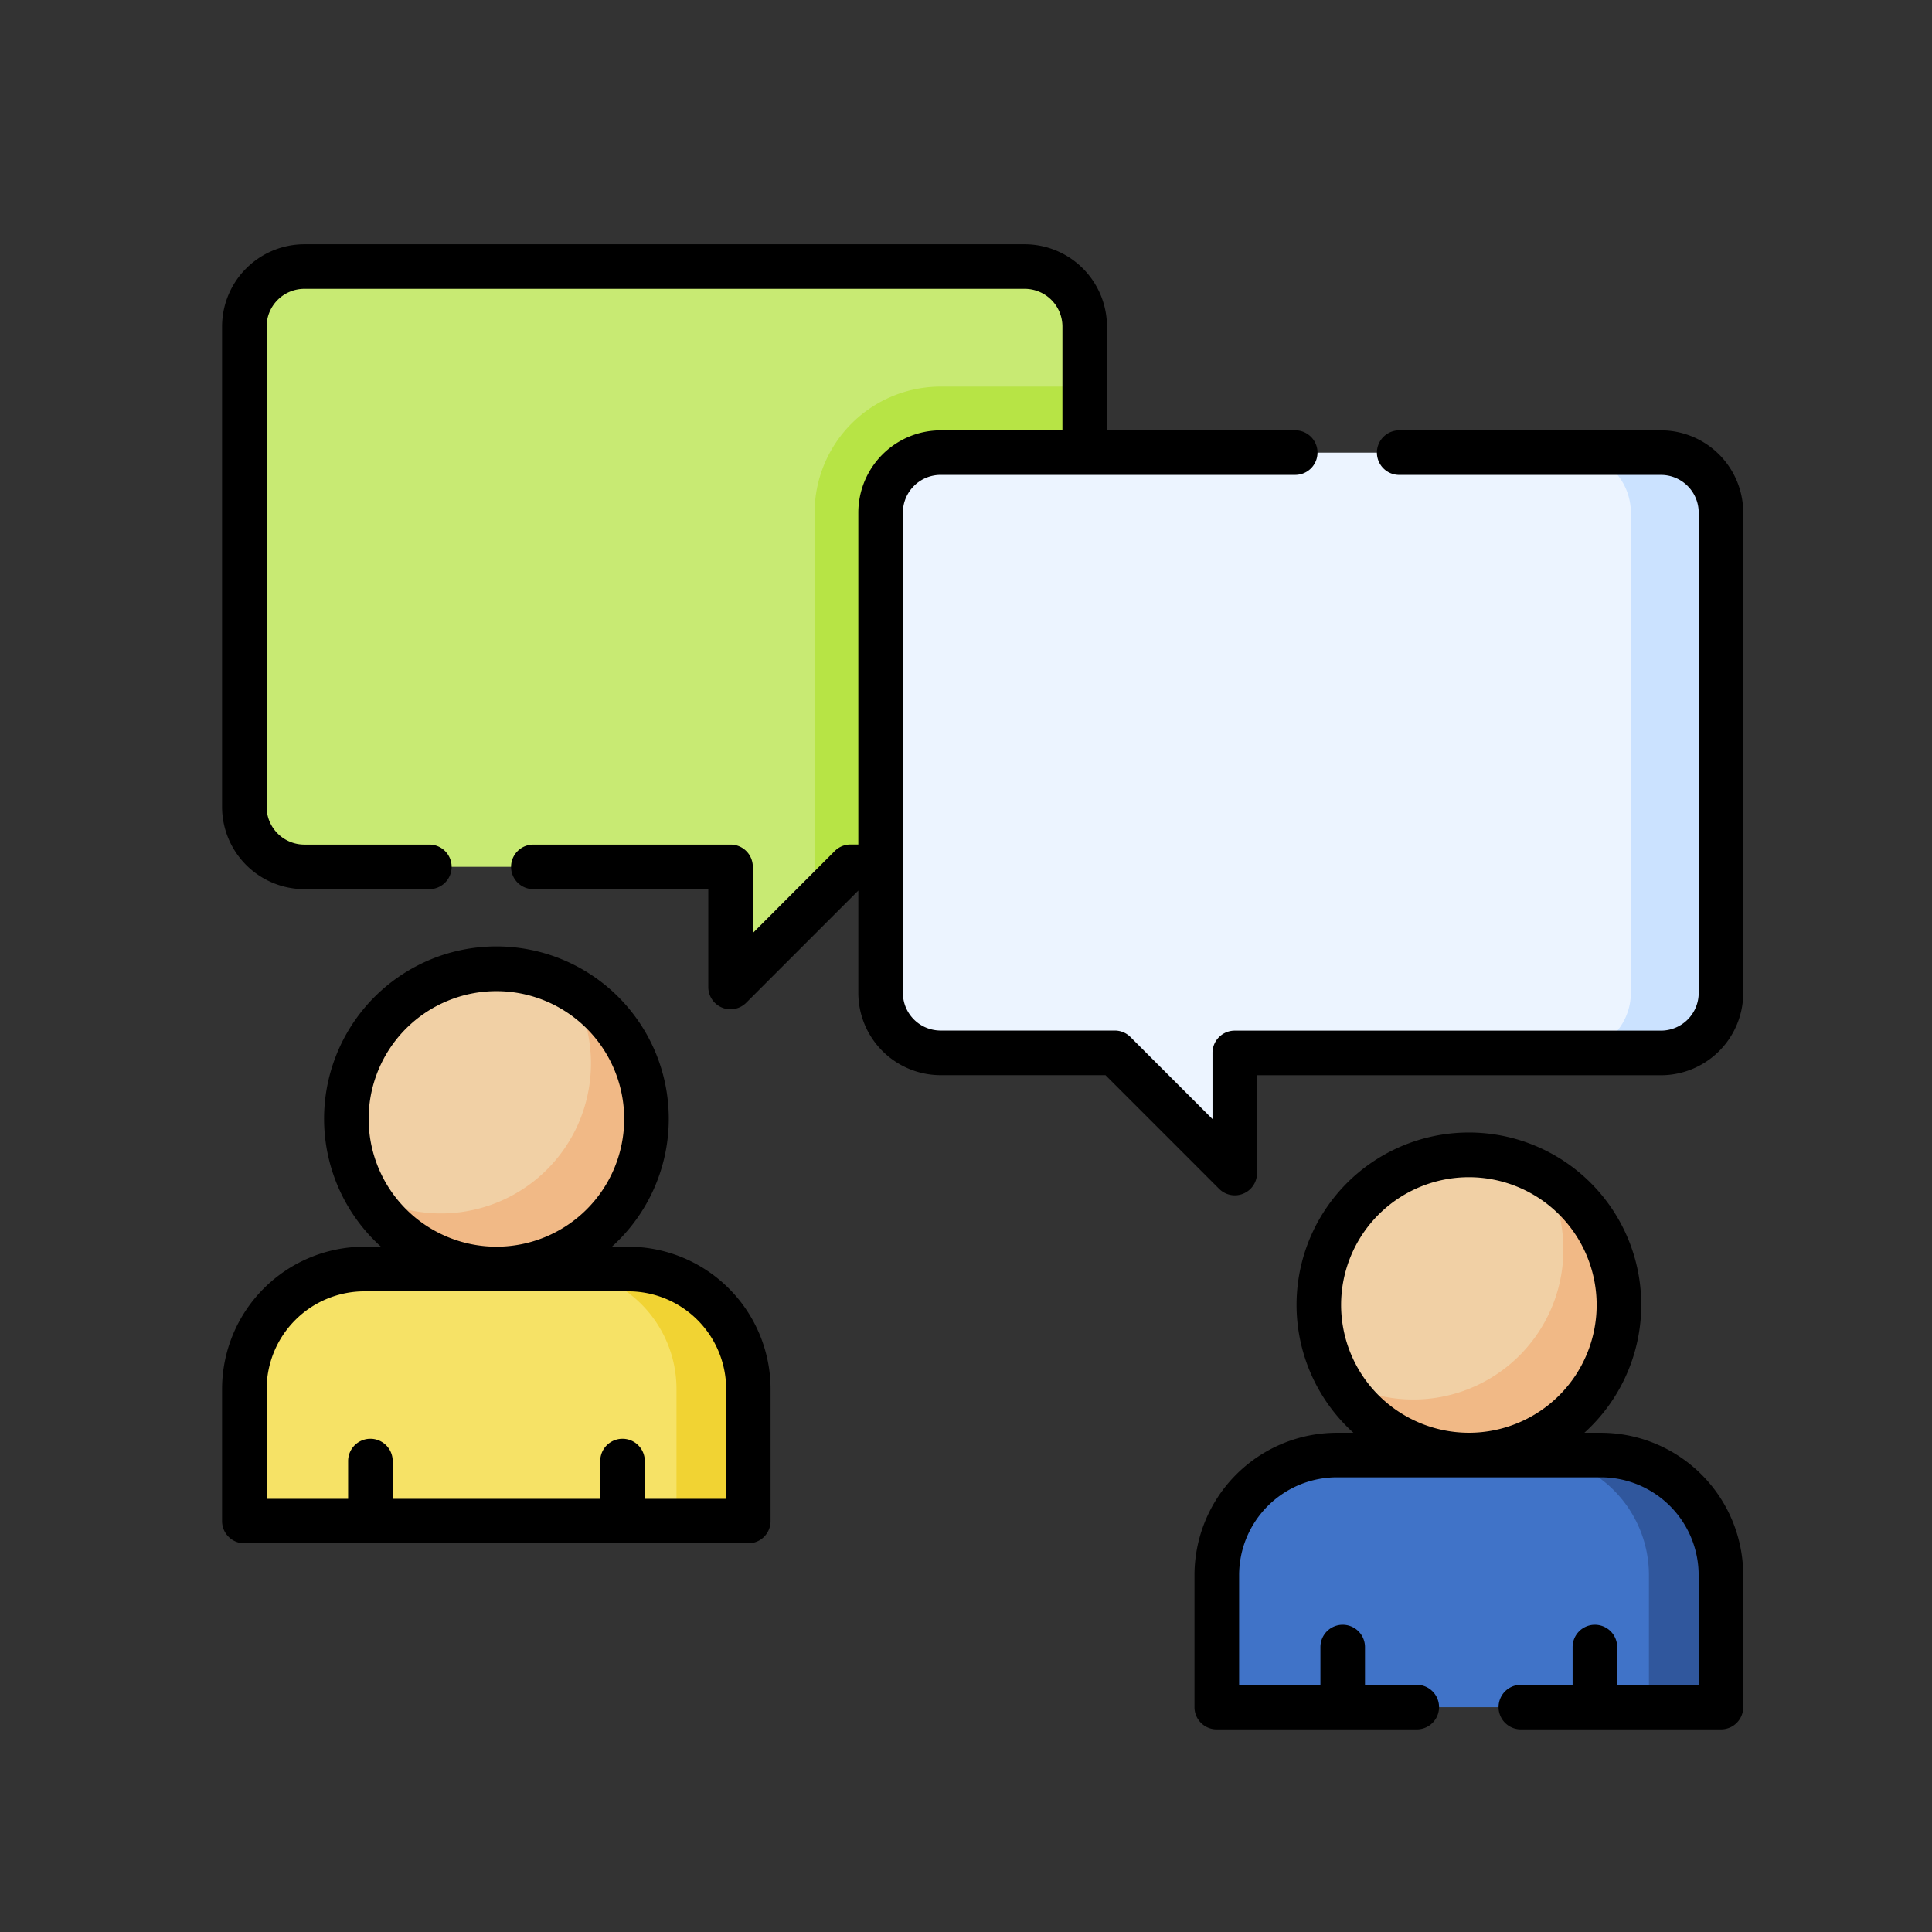 <svg xmlns="http://www.w3.org/2000/svg" width="87" height="87" viewBox="0 0 87 87">
  <rect x="0" y="0" width="87" height="87" fill="#333333" stroke="none"/>
  <g id="Grupo_72402" data-name="Grupo 72402" transform="translate(-240 -2885)">
    <g id="charla" transform="translate(250 2889.94)">
      <g id="Grupo_69089" data-name="Grupo 69089" transform="translate(1.003 38.688)">
        <g id="Grupo_69085" data-name="Grupo 69085" transform="translate(4.595)">
          <circle id="Elipse_5196" data-name="Elipse 5196" cx="6.757" cy="6.757" r="6.757" fill="#f1d0a5"/>
        </g>
        <g id="Grupo_69086" data-name="Grupo 69086" transform="translate(5.491 0.896)">
          <path id="Trazado_128010" data-name="Trazado 128010" d="M57.766,256.637a6.756,6.756,0,0,1-9.222,9.222,6.757,6.757,0,1,0,9.222-9.222Z" transform="translate(-48.544 -256.637)" fill="#f1b986"/>
        </g>
        <g id="Grupo_69087" data-name="Grupo 69087" transform="translate(0 13.515)">
          <path id="Trazado_128011" data-name="Trazado 128011" d="M7.5,356.362v5.947H30.2v-5.947a5.406,5.406,0,0,0-5.406-5.406H12.906A5.406,5.406,0,0,0,7.5,356.362Z" transform="translate(-7.5 -350.956)" fill="#f6e266"/>
        </g>
        <g id="Grupo_69088" data-name="Grupo 69088" transform="translate(14.055 13.515)">
          <path id="Trazado_128012" data-name="Trazado 128012" d="M115.8,350.955h-3.244a5.406,5.406,0,0,1,5.406,5.406v5.947h3.244v-5.947A5.406,5.406,0,0,0,115.8,350.955Z" transform="translate(-112.557 -350.955)" fill="#f1d333"/>
        </g>
      </g>
      <g id="Grupo_69090" data-name="Grupo 69090" transform="translate(1.003 7.064)">
        <path id="Trazado_128013" data-name="Trazado 128013" d="M10.2,13.561H42.639a2.7,2.7,0,0,1,2.7,2.7V37.888a2.7,2.7,0,0,1-2.7,2.7H34.8L29.394,46V40.591H10.2a2.7,2.7,0,0,1-2.7-2.7V16.264a2.7,2.7,0,0,1,2.7-2.7Z" transform="translate(-7.5 -13.561)" fill="#c8ea73"/>
      </g>
      <g id="Grupo_69091" data-name="Grupo 69091" transform="translate(26.682 12.469)">
        <path id="Trazado_128014" data-name="Trazado 128014" d="M205.107,53.967a5.683,5.683,0,0,0-5.676,5.676V77.213l1.622-1.622h7.839a2.7,2.7,0,0,0,2.7-2.7V53.967Z" transform="translate(-199.431 -53.967)" fill="#b7e445"/>
      </g>
      <g id="Grupo_69096" data-name="Grupo 69096" transform="translate(44.792 47.068)">
        <g id="Grupo_69092" data-name="Grupo 69092" transform="translate(4.595 0)">
          <circle id="Elipse_5197" data-name="Elipse 5197" cx="6.757" cy="6.757" r="6.757" fill="#f1d0a5"/>
        </g>
        <g id="Grupo_69093" data-name="Grupo 69093" transform="translate(5.491 0.896)">
          <path id="Trazado_128015" data-name="Trazado 128015" d="M385.058,319.267a6.756,6.756,0,0,1-9.222,9.222,6.757,6.757,0,1,0,9.222-9.222Z" transform="translate(-375.836 -319.267)" fill="#f1b986"/>
        </g>
        <g id="Grupo_69094" data-name="Grupo 69094" transform="translate(0 13.515)">
          <path id="Trazado_128016" data-name="Trazado 128016" d="M334.793,418.991v5.947h22.7v-5.947a5.406,5.406,0,0,0-5.406-5.406H340.2A5.406,5.406,0,0,0,334.793,418.991Z" transform="translate(-334.793 -413.585)" fill="#4073c8"/>
        </g>
        <g id="Grupo_69095" data-name="Grupo 69095" transform="translate(14.055 13.515)">
          <path id="Trazado_128017" data-name="Trazado 128017" d="M443.093,413.585H439.85a5.406,5.406,0,0,1,5.406,5.406v5.947H448.5v-5.947A5.406,5.406,0,0,0,443.093,413.585Z" transform="translate(-439.85 -413.585)" fill="#30579d"/>
        </g>
      </g>
      <g id="Grupo_69097" data-name="Grupo 69097" transform="translate(29.655 15.443)">
        <path id="Trazado_128018" data-name="Trazado 128018" d="M256.794,76.191H224.358a2.7,2.7,0,0,0-2.7,2.7v21.624a2.7,2.7,0,0,0,2.7,2.7H232.2l5.406,5.406v-5.406h19.191a2.7,2.7,0,0,0,2.7-2.7V78.894A2.7,2.7,0,0,0,256.794,76.191Z" transform="translate(-221.655 -76.191)" fill="#ecf4ff"/>
      </g>
      <g id="Grupo_69098" data-name="Grupo 69098" transform="translate(60.739 15.443)">
        <path id="Trazado_128019" data-name="Trazado 128019" d="M458.046,76.191h-4.054a2.7,2.7,0,0,1,2.7,2.7v21.624a2.7,2.7,0,0,1-2.7,2.7h4.054a2.7,2.7,0,0,0,2.7-2.7V78.894A2.7,2.7,0,0,0,458.046,76.191Z" transform="translate(-453.992 -76.191)" fill="#cbe2ff"/>
      </g>
      <g id="Grupo_69099" data-name="Grupo 69099" transform="translate(0 6.06)">
        <path id="Trazado_128020" data-name="Trazado 128020" d="M18.3,255.954h-.745a7.761,7.761,0,1,0-10.4,0H6.409A6.417,6.417,0,0,0,0,262.363v5.947a1,1,0,0,0,1,1h22.7a1,1,0,0,0,1-1v-5.947A6.417,6.417,0,0,0,18.3,255.954ZM6.6,250.2a5.754,5.754,0,1,1,5.754,5.754A5.76,5.76,0,0,1,6.6,250.2Zm16.1,17.107H19.036v-1.7a1,1,0,1,0-2.007,0v1.7H7.683v-1.7a1,1,0,1,0-2.007,0v1.7H2.007v-4.943a4.408,4.408,0,0,1,4.4-4.4H18.3a4.407,4.407,0,0,1,4.4,4.4Z" transform="translate(0 -210.814)"/>
        <path id="Trazado_128021" data-name="Trazado 128021" d="M345.592,318.585h-.745a7.761,7.761,0,1,0-10.4,0H333.7a6.416,6.416,0,0,0-6.41,6.409v5.947a1,1,0,0,0,1,1H337.3a1,1,0,1,0,0-2.007h-2.332v-1.7a1,1,0,0,0-2.007,0v1.7H329.3v-4.944a4.407,4.407,0,0,1,4.4-4.4h11.893a4.407,4.407,0,0,1,4.4,4.4v4.944h-3.669v-1.7a1,1,0,1,0-2.007,0v1.7h-2.331a1,1,0,1,0,0,2.007H351a1,1,0,0,0,1-1v-5.947A6.416,6.416,0,0,0,345.592,318.585Zm-11.7-5.755a5.754,5.754,0,1,1,5.754,5.754A5.761,5.761,0,0,1,333.892,312.83Z" transform="translate(-283.501 -265.065)"/>
        <path id="Trazado_128022" data-name="Trazado 128022" d="M64.794,14.439H53.007a1,1,0,0,0,0,2.007H64.794a1.7,1.7,0,0,1,1.7,1.7V39.77a1.7,1.7,0,0,1-1.7,1.7H45.6a1,1,0,0,0-1,1v2.983l-3.692-3.693a1,1,0,0,0-.71-.294H32.358a1.7,1.7,0,0,1-1.7-1.7V18.145a1.7,1.7,0,0,1,1.7-1.7H48.325a1,1,0,0,0,0-2.007H39.849V9.766A3.711,3.711,0,0,0,36.142,6.06H3.706A3.71,3.71,0,0,0,0,9.766V31.39A3.71,3.71,0,0,0,3.706,35.1H9.334a1,1,0,1,0,0-2.007H3.706a1.7,1.7,0,0,1-1.7-1.7V9.766a1.7,1.7,0,0,1,1.7-1.7H36.142a1.7,1.7,0,0,1,1.7,1.7v4.673H32.358a3.711,3.711,0,0,0-3.707,3.706V33.089H28.3a1,1,0,0,0-.71.294L23.9,37.076V34.093a1,1,0,0,0-1-1H14.017a1,1,0,1,0,0,2.007h7.878v4.4a1,1,0,0,0,1.713.709l5.043-5.045V39.77a3.711,3.711,0,0,0,3.707,3.706h7.423l5.111,5.112a1,1,0,0,0,1.713-.709v-4.4H64.794A3.71,3.71,0,0,0,68.5,39.769V18.145a3.71,3.71,0,0,0-3.706-3.706Z" transform="translate(0 -6.06)"/>
      </g>
    </g>
    <rect id="Rectángulo_7972" data-name="Rectángulo 7972" width="87" height="87" transform="translate(240 2885)" fill="none"/>
  </g>
</svg>

